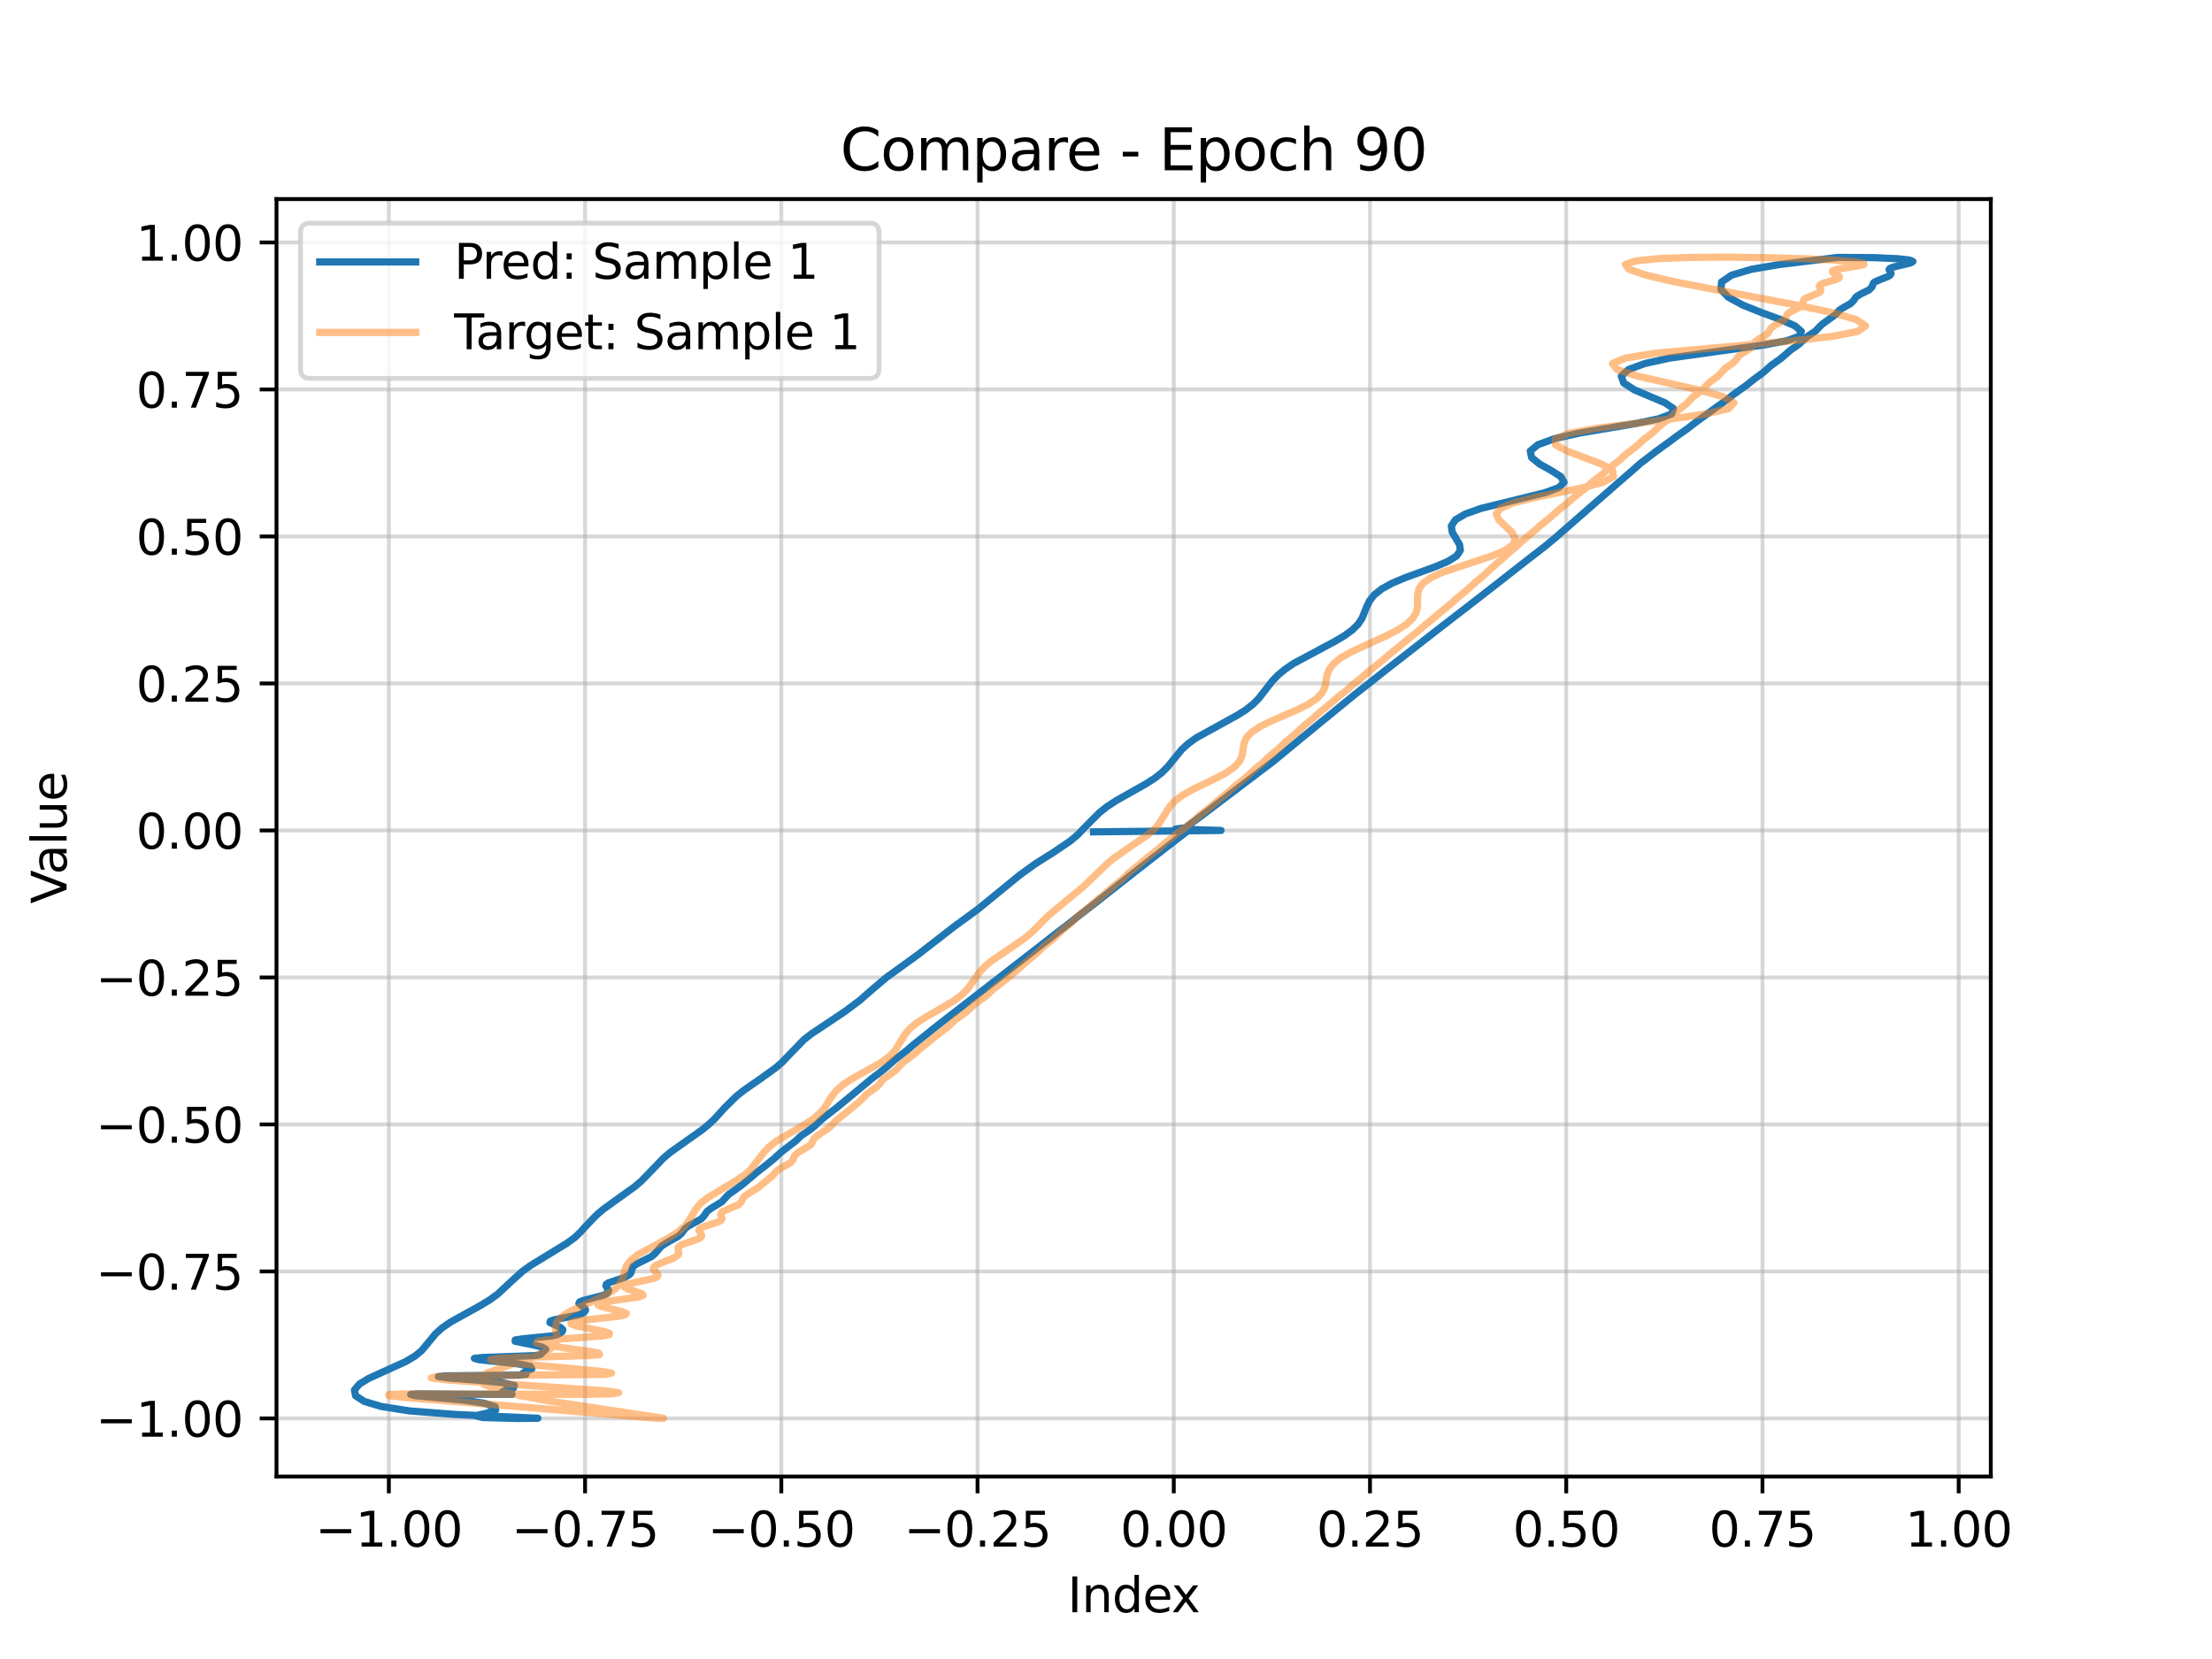 <?xml version="1.0" encoding="utf-8" standalone="no"?>
<!DOCTYPE svg PUBLIC "-//W3C//DTD SVG 1.1//EN"
  "http://www.w3.org/Graphics/SVG/1.1/DTD/svg11.dtd">
<svg xmlns:xlink="http://www.w3.org/1999/xlink" width="460.8pt" height="345.6pt" viewBox="0 0 460.8 345.6" xmlns="http://www.w3.org/2000/svg" version="1.1">
 <defs>
  <style type="text/css">*{stroke-linejoin: round; stroke-linecap: butt}</style>
 </defs>
 <g id="figure_1">
  <g id="patch_1">
   <path d="M 0 345.6 
L 460.8 345.6 
L 460.8 0 
L 0 0 
z
" style="fill: #ffffff"/>
  </g>
  <g id="axes_1">
   <g id="patch_2">
    <path d="M 57.6 307.584 
L 414.72 307.584 
L 414.72 41.472 
L 57.6 41.472 
z
" style="fill: #ffffff"/>
   </g>
   <g id="matplotlib.axis_1">
    <g id="xtick_1">
     <g id="line2d_1">
      <path d="M 81.003 307.584 
L 81.003 41.472 
" clip-path="url(#pab10b9f498)" style="fill: none; stroke: #b0b0b0; stroke-opacity: 0.5; stroke-width: 0.8; stroke-linecap: square"/>
     </g>
     <g id="line2d_2">
      <defs>
       <path id="m730e41981e" d="M 0 0 
L 0 3.5 
" style="stroke: #000000; stroke-width: 0.8"/>
      </defs>
      <g>
       <use xlink:href="#m730e41981e" x="81.003" y="307.584" style="stroke: #000000; stroke-width: 0.8"/>
      </g>
     </g>
     <g id="text_1">
      <!-- −1.00 -->
      <g transform="translate(65.681 322.182) scale(0.1 -0.1)">
       <defs>
        <path id="DejaVuSans-2212" d="M 678 2272 
L 4684 2272 
L 4684 1741 
L 678 1741 
L 678 2272 
z
" transform="scale(0.016)"/>
        <path id="DejaVuSans-31" d="M 794 531 
L 1825 531 
L 1825 4091 
L 703 3866 
L 703 4441 
L 1819 4666 
L 2450 4666 
L 2450 531 
L 3481 531 
L 3481 0 
L 794 0 
L 794 531 
z
" transform="scale(0.016)"/>
        <path id="DejaVuSans-2e" d="M 684 794 
L 1344 794 
L 1344 0 
L 684 0 
L 684 794 
z
" transform="scale(0.016)"/>
        <path id="DejaVuSans-30" d="M 2034 4250 
Q 1547 4250 1301 3770 
Q 1056 3291 1056 2328 
Q 1056 1369 1301 889 
Q 1547 409 2034 409 
Q 2525 409 2770 889 
Q 3016 1369 3016 2328 
Q 3016 3291 2770 3770 
Q 2525 4250 2034 4250 
z
M 2034 4750 
Q 2819 4750 3233 4129 
Q 3647 3509 3647 2328 
Q 3647 1150 3233 529 
Q 2819 -91 2034 -91 
Q 1250 -91 836 529 
Q 422 1150 422 2328 
Q 422 3509 836 4129 
Q 1250 4750 2034 4750 
z
" transform="scale(0.016)"/>
       </defs>
       <use xlink:href="#DejaVuSans-2212"/>
       <use xlink:href="#DejaVuSans-31" transform="translate(83.789 0)"/>
       <use xlink:href="#DejaVuSans-2e" transform="translate(147.412 0)"/>
       <use xlink:href="#DejaVuSans-30" transform="translate(179.199 0)"/>
       <use xlink:href="#DejaVuSans-30" transform="translate(242.822 0)"/>
      </g>
     </g>
    </g>
    <g id="xtick_2">
     <g id="line2d_3">
      <path d="M 121.882 307.584 
L 121.882 41.472 
" clip-path="url(#pab10b9f498)" style="fill: none; stroke: #b0b0b0; stroke-opacity: 0.5; stroke-width: 0.8; stroke-linecap: square"/>
     </g>
     <g id="line2d_4">
      <g>
       <use xlink:href="#m730e41981e" x="121.882" y="307.584" style="stroke: #000000; stroke-width: 0.8"/>
      </g>
     </g>
     <g id="text_2">
      <!-- −0.75 -->
      <g transform="translate(106.559 322.182) scale(0.1 -0.1)">
       <defs>
        <path id="DejaVuSans-37" d="M 525 4666 
L 3525 4666 
L 3525 4397 
L 1831 0 
L 1172 0 
L 2766 4134 
L 525 4134 
L 525 4666 
z
" transform="scale(0.016)"/>
        <path id="DejaVuSans-35" d="M 691 4666 
L 3169 4666 
L 3169 4134 
L 1269 4134 
L 1269 2991 
Q 1406 3038 1543 3061 
Q 1681 3084 1819 3084 
Q 2600 3084 3056 2656 
Q 3513 2228 3513 1497 
Q 3513 744 3044 326 
Q 2575 -91 1722 -91 
Q 1428 -91 1123 -41 
Q 819 9 494 109 
L 494 744 
Q 775 591 1075 516 
Q 1375 441 1709 441 
Q 2250 441 2565 725 
Q 2881 1009 2881 1497 
Q 2881 1984 2565 2268 
Q 2250 2553 1709 2553 
Q 1456 2553 1204 2497 
Q 953 2441 691 2322 
L 691 4666 
z
" transform="scale(0.016)"/>
       </defs>
       <use xlink:href="#DejaVuSans-2212"/>
       <use xlink:href="#DejaVuSans-30" transform="translate(83.789 0)"/>
       <use xlink:href="#DejaVuSans-2e" transform="translate(147.412 0)"/>
       <use xlink:href="#DejaVuSans-37" transform="translate(179.199 0)"/>
       <use xlink:href="#DejaVuSans-35" transform="translate(242.822 0)"/>
      </g>
     </g>
    </g>
    <g id="xtick_3">
     <g id="line2d_5">
      <path d="M 162.761 307.584 
L 162.761 41.472 
" clip-path="url(#pab10b9f498)" style="fill: none; stroke: #b0b0b0; stroke-opacity: 0.5; stroke-width: 0.8; stroke-linecap: square"/>
     </g>
     <g id="line2d_6">
      <g>
       <use xlink:href="#m730e41981e" x="162.761" y="307.584" style="stroke: #000000; stroke-width: 0.8"/>
      </g>
     </g>
     <g id="text_3">
      <!-- −0.50 -->
      <g transform="translate(147.438 322.182) scale(0.1 -0.1)">
       <use xlink:href="#DejaVuSans-2212"/>
       <use xlink:href="#DejaVuSans-30" transform="translate(83.789 0)"/>
       <use xlink:href="#DejaVuSans-2e" transform="translate(147.412 0)"/>
       <use xlink:href="#DejaVuSans-35" transform="translate(179.199 0)"/>
       <use xlink:href="#DejaVuSans-30" transform="translate(242.822 0)"/>
      </g>
     </g>
    </g>
    <g id="xtick_4">
     <g id="line2d_7">
      <path d="M 203.639 307.584 
L 203.639 41.472 
" clip-path="url(#pab10b9f498)" style="fill: none; stroke: #b0b0b0; stroke-opacity: 0.5; stroke-width: 0.8; stroke-linecap: square"/>
     </g>
     <g id="line2d_8">
      <g>
       <use xlink:href="#m730e41981e" x="203.639" y="307.584" style="stroke: #000000; stroke-width: 0.8"/>
      </g>
     </g>
     <g id="text_4">
      <!-- −0.25 -->
      <g transform="translate(188.316 322.182) scale(0.1 -0.1)">
       <defs>
        <path id="DejaVuSans-32" d="M 1228 531 
L 3431 531 
L 3431 0 
L 469 0 
L 469 531 
Q 828 903 1448 1529 
Q 2069 2156 2228 2338 
Q 2531 2678 2651 2914 
Q 2772 3150 2772 3378 
Q 2772 3750 2511 3984 
Q 2250 4219 1831 4219 
Q 1534 4219 1204 4116 
Q 875 4013 500 3803 
L 500 4441 
Q 881 4594 1212 4672 
Q 1544 4750 1819 4750 
Q 2544 4750 2975 4387 
Q 3406 4025 3406 3419 
Q 3406 3131 3298 2873 
Q 3191 2616 2906 2266 
Q 2828 2175 2409 1742 
Q 1991 1309 1228 531 
z
" transform="scale(0.016)"/>
       </defs>
       <use xlink:href="#DejaVuSans-2212"/>
       <use xlink:href="#DejaVuSans-30" transform="translate(83.789 0)"/>
       <use xlink:href="#DejaVuSans-2e" transform="translate(147.412 0)"/>
       <use xlink:href="#DejaVuSans-32" transform="translate(179.199 0)"/>
       <use xlink:href="#DejaVuSans-35" transform="translate(242.822 0)"/>
      </g>
     </g>
    </g>
    <g id="xtick_5">
     <g id="line2d_9">
      <path d="M 244.518 307.584 
L 244.518 41.472 
" clip-path="url(#pab10b9f498)" style="fill: none; stroke: #b0b0b0; stroke-opacity: 0.5; stroke-width: 0.8; stroke-linecap: square"/>
     </g>
     <g id="line2d_10">
      <g>
       <use xlink:href="#m730e41981e" x="244.518" y="307.584" style="stroke: #000000; stroke-width: 0.8"/>
      </g>
     </g>
     <g id="text_5">
      <!-- 0.00 -->
      <g transform="translate(233.385 322.182) scale(0.1 -0.1)">
       <use xlink:href="#DejaVuSans-30"/>
       <use xlink:href="#DejaVuSans-2e" transform="translate(63.623 0)"/>
       <use xlink:href="#DejaVuSans-30" transform="translate(95.41 0)"/>
       <use xlink:href="#DejaVuSans-30" transform="translate(159.033 0)"/>
      </g>
     </g>
    </g>
    <g id="xtick_6">
     <g id="line2d_11">
      <path d="M 285.396 307.584 
L 285.396 41.472 
" clip-path="url(#pab10b9f498)" style="fill: none; stroke: #b0b0b0; stroke-opacity: 0.5; stroke-width: 0.8; stroke-linecap: square"/>
     </g>
     <g id="line2d_12">
      <g>
       <use xlink:href="#m730e41981e" x="285.396" y="307.584" style="stroke: #000000; stroke-width: 0.8"/>
      </g>
     </g>
     <g id="text_6">
      <!-- 0.25 -->
      <g transform="translate(274.264 322.182) scale(0.1 -0.1)">
       <use xlink:href="#DejaVuSans-30"/>
       <use xlink:href="#DejaVuSans-2e" transform="translate(63.623 0)"/>
       <use xlink:href="#DejaVuSans-32" transform="translate(95.41 0)"/>
       <use xlink:href="#DejaVuSans-35" transform="translate(159.033 0)"/>
      </g>
     </g>
    </g>
    <g id="xtick_7">
     <g id="line2d_13">
      <path d="M 326.275 307.584 
L 326.275 41.472 
" clip-path="url(#pab10b9f498)" style="fill: none; stroke: #b0b0b0; stroke-opacity: 0.5; stroke-width: 0.8; stroke-linecap: square"/>
     </g>
     <g id="line2d_14">
      <g>
       <use xlink:href="#m730e41981e" x="326.275" y="307.584" style="stroke: #000000; stroke-width: 0.8"/>
      </g>
     </g>
     <g id="text_7">
      <!-- 0.50 -->
      <g transform="translate(315.142 322.182) scale(0.1 -0.1)">
       <use xlink:href="#DejaVuSans-30"/>
       <use xlink:href="#DejaVuSans-2e" transform="translate(63.623 0)"/>
       <use xlink:href="#DejaVuSans-35" transform="translate(95.41 0)"/>
       <use xlink:href="#DejaVuSans-30" transform="translate(159.033 0)"/>
      </g>
     </g>
    </g>
    <g id="xtick_8">
     <g id="line2d_15">
      <path d="M 367.154 307.584 
L 367.154 41.472 
" clip-path="url(#pab10b9f498)" style="fill: none; stroke: #b0b0b0; stroke-opacity: 0.5; stroke-width: 0.8; stroke-linecap: square"/>
     </g>
     <g id="line2d_16">
      <g>
       <use xlink:href="#m730e41981e" x="367.154" y="307.584" style="stroke: #000000; stroke-width: 0.8"/>
      </g>
     </g>
     <g id="text_8">
      <!-- 0.75 -->
      <g transform="translate(356.021 322.182) scale(0.1 -0.1)">
       <use xlink:href="#DejaVuSans-30"/>
       <use xlink:href="#DejaVuSans-2e" transform="translate(63.623 0)"/>
       <use xlink:href="#DejaVuSans-37" transform="translate(95.41 0)"/>
       <use xlink:href="#DejaVuSans-35" transform="translate(159.033 0)"/>
      </g>
     </g>
    </g>
    <g id="xtick_9">
     <g id="line2d_17">
      <path d="M 408.032 307.584 
L 408.032 41.472 
" clip-path="url(#pab10b9f498)" style="fill: none; stroke: #b0b0b0; stroke-opacity: 0.5; stroke-width: 0.8; stroke-linecap: square"/>
     </g>
     <g id="line2d_18">
      <g>
       <use xlink:href="#m730e41981e" x="408.032" y="307.584" style="stroke: #000000; stroke-width: 0.8"/>
      </g>
     </g>
     <g id="text_9">
      <!-- 1.00 -->
      <g transform="translate(396.899 322.182) scale(0.1 -0.1)">
       <use xlink:href="#DejaVuSans-31"/>
       <use xlink:href="#DejaVuSans-2e" transform="translate(63.623 0)"/>
       <use xlink:href="#DejaVuSans-30" transform="translate(95.41 0)"/>
       <use xlink:href="#DejaVuSans-30" transform="translate(159.033 0)"/>
      </g>
     </g>
    </g>
    <g id="text_10">
     <!-- Index -->
     <g transform="translate(222.394 335.861) scale(0.1 -0.1)">
      <defs>
       <path id="DejaVuSans-49" d="M 628 4666 
L 1259 4666 
L 1259 0 
L 628 0 
L 628 4666 
z
" transform="scale(0.016)"/>
       <path id="DejaVuSans-6e" d="M 3513 2113 
L 3513 0 
L 2938 0 
L 2938 2094 
Q 2938 2591 2744 2837 
Q 2550 3084 2163 3084 
Q 1697 3084 1428 2787 
Q 1159 2491 1159 1978 
L 1159 0 
L 581 0 
L 581 3500 
L 1159 3500 
L 1159 2956 
Q 1366 3272 1645 3428 
Q 1925 3584 2291 3584 
Q 2894 3584 3203 3211 
Q 3513 2838 3513 2113 
z
" transform="scale(0.016)"/>
       <path id="DejaVuSans-64" d="M 2906 2969 
L 2906 4863 
L 3481 4863 
L 3481 0 
L 2906 0 
L 2906 525 
Q 2725 213 2448 61 
Q 2172 -91 1784 -91 
Q 1150 -91 751 415 
Q 353 922 353 1747 
Q 353 2572 751 3078 
Q 1150 3584 1784 3584 
Q 2172 3584 2448 3432 
Q 2725 3281 2906 2969 
z
M 947 1747 
Q 947 1113 1208 752 
Q 1469 391 1925 391 
Q 2381 391 2643 752 
Q 2906 1113 2906 1747 
Q 2906 2381 2643 2742 
Q 2381 3103 1925 3103 
Q 1469 3103 1208 2742 
Q 947 2381 947 1747 
z
" transform="scale(0.016)"/>
       <path id="DejaVuSans-65" d="M 3597 1894 
L 3597 1613 
L 953 1613 
Q 991 1019 1311 708 
Q 1631 397 2203 397 
Q 2534 397 2845 478 
Q 3156 559 3463 722 
L 3463 178 
Q 3153 47 2828 -22 
Q 2503 -91 2169 -91 
Q 1331 -91 842 396 
Q 353 884 353 1716 
Q 353 2575 817 3079 
Q 1281 3584 2069 3584 
Q 2775 3584 3186 3129 
Q 3597 2675 3597 1894 
z
M 3022 2063 
Q 3016 2534 2758 2815 
Q 2500 3097 2075 3097 
Q 1594 3097 1305 2825 
Q 1016 2553 972 2059 
L 3022 2063 
z
" transform="scale(0.016)"/>
       <path id="DejaVuSans-78" d="M 3513 3500 
L 2247 1797 
L 3578 0 
L 2900 0 
L 1881 1375 
L 863 0 
L 184 0 
L 1544 1831 
L 300 3500 
L 978 3500 
L 1906 2253 
L 2834 3500 
L 3513 3500 
z
" transform="scale(0.016)"/>
      </defs>
      <use xlink:href="#DejaVuSans-49"/>
      <use xlink:href="#DejaVuSans-6e" transform="translate(29.492 0)"/>
      <use xlink:href="#DejaVuSans-64" transform="translate(92.871 0)"/>
      <use xlink:href="#DejaVuSans-65" transform="translate(156.348 0)"/>
      <use xlink:href="#DejaVuSans-78" transform="translate(216.121 0)"/>
     </g>
    </g>
   </g>
   <g id="matplotlib.axis_2">
    <g id="ytick_1">
     <g id="line2d_19">
      <path d="M 57.6 295.488 
L 414.72 295.488 
" clip-path="url(#pab10b9f498)" style="fill: none; stroke: #b0b0b0; stroke-opacity: 0.5; stroke-width: 0.8; stroke-linecap: square"/>
     </g>
     <g id="line2d_20">
      <defs>
       <path id="mc678e808f0" d="M 0 0 
L -3.5 0 
" style="stroke: #000000; stroke-width: 0.8"/>
      </defs>
      <g>
       <use xlink:href="#mc678e808f0" x="57.6" y="295.488" style="stroke: #000000; stroke-width: 0.8"/>
      </g>
     </g>
     <g id="text_11">
      <!-- −1.00 -->
      <g transform="translate(19.955 299.287) scale(0.1 -0.1)">
       <use xlink:href="#DejaVuSans-2212"/>
       <use xlink:href="#DejaVuSans-31" transform="translate(83.789 0)"/>
       <use xlink:href="#DejaVuSans-2e" transform="translate(147.412 0)"/>
       <use xlink:href="#DejaVuSans-30" transform="translate(179.199 0)"/>
       <use xlink:href="#DejaVuSans-30" transform="translate(242.822 0)"/>
      </g>
     </g>
    </g>
    <g id="ytick_2">
     <g id="line2d_21">
      <path d="M 57.6 264.865 
L 414.72 264.865 
" clip-path="url(#pab10b9f498)" style="fill: none; stroke: #b0b0b0; stroke-opacity: 0.5; stroke-width: 0.8; stroke-linecap: square"/>
     </g>
     <g id="line2d_22">
      <g>
       <use xlink:href="#mc678e808f0" x="57.6" y="264.865" style="stroke: #000000; stroke-width: 0.8"/>
      </g>
     </g>
     <g id="text_12">
      <!-- −0.75 -->
      <g transform="translate(19.955 268.665) scale(0.1 -0.1)">
       <use xlink:href="#DejaVuSans-2212"/>
       <use xlink:href="#DejaVuSans-30" transform="translate(83.789 0)"/>
       <use xlink:href="#DejaVuSans-2e" transform="translate(147.412 0)"/>
       <use xlink:href="#DejaVuSans-37" transform="translate(179.199 0)"/>
       <use xlink:href="#DejaVuSans-35" transform="translate(242.822 0)"/>
      </g>
     </g>
    </g>
    <g id="ytick_3">
     <g id="line2d_23">
      <path d="M 57.6 234.243 
L 414.72 234.243 
" clip-path="url(#pab10b9f498)" style="fill: none; stroke: #b0b0b0; stroke-opacity: 0.5; stroke-width: 0.8; stroke-linecap: square"/>
     </g>
     <g id="line2d_24">
      <g>
       <use xlink:href="#mc678e808f0" x="57.6" y="234.243" style="stroke: #000000; stroke-width: 0.8"/>
      </g>
     </g>
     <g id="text_13">
      <!-- −0.50 -->
      <g transform="translate(19.955 238.042) scale(0.1 -0.1)">
       <use xlink:href="#DejaVuSans-2212"/>
       <use xlink:href="#DejaVuSans-30" transform="translate(83.789 0)"/>
       <use xlink:href="#DejaVuSans-2e" transform="translate(147.412 0)"/>
       <use xlink:href="#DejaVuSans-35" transform="translate(179.199 0)"/>
       <use xlink:href="#DejaVuSans-30" transform="translate(242.822 0)"/>
      </g>
     </g>
    </g>
    <g id="ytick_4">
     <g id="line2d_25">
      <path d="M 57.6 203.62 
L 414.72 203.62 
" clip-path="url(#pab10b9f498)" style="fill: none; stroke: #b0b0b0; stroke-opacity: 0.5; stroke-width: 0.8; stroke-linecap: square"/>
     </g>
     <g id="line2d_26">
      <g>
       <use xlink:href="#mc678e808f0" x="57.6" y="203.62" style="stroke: #000000; stroke-width: 0.8"/>
      </g>
     </g>
     <g id="text_14">
      <!-- −0.25 -->
      <g transform="translate(19.955 207.419) scale(0.1 -0.1)">
       <use xlink:href="#DejaVuSans-2212"/>
       <use xlink:href="#DejaVuSans-30" transform="translate(83.789 0)"/>
       <use xlink:href="#DejaVuSans-2e" transform="translate(147.412 0)"/>
       <use xlink:href="#DejaVuSans-32" transform="translate(179.199 0)"/>
       <use xlink:href="#DejaVuSans-35" transform="translate(242.822 0)"/>
      </g>
     </g>
    </g>
    <g id="ytick_5">
     <g id="line2d_27">
      <path d="M 57.6 172.997 
L 414.72 172.997 
" clip-path="url(#pab10b9f498)" style="fill: none; stroke: #b0b0b0; stroke-opacity: 0.5; stroke-width: 0.8; stroke-linecap: square"/>
     </g>
     <g id="line2d_28">
      <g>
       <use xlink:href="#mc678e808f0" x="57.6" y="172.997" style="stroke: #000000; stroke-width: 0.8"/>
      </g>
     </g>
     <g id="text_15">
      <!-- 0.00 -->
      <g transform="translate(28.334 176.797) scale(0.1 -0.1)">
       <use xlink:href="#DejaVuSans-30"/>
       <use xlink:href="#DejaVuSans-2e" transform="translate(63.623 0)"/>
       <use xlink:href="#DejaVuSans-30" transform="translate(95.41 0)"/>
       <use xlink:href="#DejaVuSans-30" transform="translate(159.033 0)"/>
      </g>
     </g>
    </g>
    <g id="ytick_6">
     <g id="line2d_29">
      <path d="M 57.6 142.375 
L 414.72 142.375 
" clip-path="url(#pab10b9f498)" style="fill: none; stroke: #b0b0b0; stroke-opacity: 0.5; stroke-width: 0.8; stroke-linecap: square"/>
     </g>
     <g id="line2d_30">
      <g>
       <use xlink:href="#mc678e808f0" x="57.6" y="142.375" style="stroke: #000000; stroke-width: 0.8"/>
      </g>
     </g>
     <g id="text_16">
      <!-- 0.25 -->
      <g transform="translate(28.334 146.174) scale(0.1 -0.1)">
       <use xlink:href="#DejaVuSans-30"/>
       <use xlink:href="#DejaVuSans-2e" transform="translate(63.623 0)"/>
       <use xlink:href="#DejaVuSans-32" transform="translate(95.41 0)"/>
       <use xlink:href="#DejaVuSans-35" transform="translate(159.033 0)"/>
      </g>
     </g>
    </g>
    <g id="ytick_7">
     <g id="line2d_31">
      <path d="M 57.6 111.752 
L 414.72 111.752 
" clip-path="url(#pab10b9f498)" style="fill: none; stroke: #b0b0b0; stroke-opacity: 0.5; stroke-width: 0.8; stroke-linecap: square"/>
     </g>
     <g id="line2d_32">
      <g>
       <use xlink:href="#mc678e808f0" x="57.6" y="111.752" style="stroke: #000000; stroke-width: 0.8"/>
      </g>
     </g>
     <g id="text_17">
      <!-- 0.50 -->
      <g transform="translate(28.334 115.551) scale(0.1 -0.1)">
       <use xlink:href="#DejaVuSans-30"/>
       <use xlink:href="#DejaVuSans-2e" transform="translate(63.623 0)"/>
       <use xlink:href="#DejaVuSans-35" transform="translate(95.41 0)"/>
       <use xlink:href="#DejaVuSans-30" transform="translate(159.033 0)"/>
      </g>
     </g>
    </g>
    <g id="ytick_8">
     <g id="line2d_33">
      <path d="M 57.6 81.129 
L 414.72 81.129 
" clip-path="url(#pab10b9f498)" style="fill: none; stroke: #b0b0b0; stroke-opacity: 0.5; stroke-width: 0.8; stroke-linecap: square"/>
     </g>
     <g id="line2d_34">
      <g>
       <use xlink:href="#mc678e808f0" x="57.6" y="81.129" style="stroke: #000000; stroke-width: 0.8"/>
      </g>
     </g>
     <g id="text_18">
      <!-- 0.75 -->
      <g transform="translate(28.334 84.928) scale(0.1 -0.1)">
       <use xlink:href="#DejaVuSans-30"/>
       <use xlink:href="#DejaVuSans-2e" transform="translate(63.623 0)"/>
       <use xlink:href="#DejaVuSans-37" transform="translate(95.41 0)"/>
       <use xlink:href="#DejaVuSans-35" transform="translate(159.033 0)"/>
      </g>
     </g>
    </g>
    <g id="ytick_9">
     <g id="line2d_35">
      <path d="M 57.6 50.507 
L 414.72 50.507 
" clip-path="url(#pab10b9f498)" style="fill: none; stroke: #b0b0b0; stroke-opacity: 0.5; stroke-width: 0.8; stroke-linecap: square"/>
     </g>
     <g id="line2d_36">
      <g>
       <use xlink:href="#mc678e808f0" x="57.6" y="50.507" style="stroke: #000000; stroke-width: 0.8"/>
      </g>
     </g>
     <g id="text_19">
      <!-- 1.00 -->
      <g transform="translate(28.334 54.306) scale(0.1 -0.1)">
       <use xlink:href="#DejaVuSans-31"/>
       <use xlink:href="#DejaVuSans-2e" transform="translate(63.623 0)"/>
       <use xlink:href="#DejaVuSans-30" transform="translate(95.41 0)"/>
       <use xlink:href="#DejaVuSans-30" transform="translate(159.033 0)"/>
      </g>
     </g>
    </g>
    <g id="text_20">
     <!-- Value -->
     <g transform="translate(13.875 188.259) rotate(-90) scale(0.1 -0.1)">
      <defs>
       <path id="DejaVuSans-56" d="M 1831 0 
L 50 4666 
L 709 4666 
L 2188 738 
L 3669 4666 
L 4325 4666 
L 2547 0 
L 1831 0 
z
" transform="scale(0.016)"/>
       <path id="DejaVuSans-61" d="M 2194 1759 
Q 1497 1759 1228 1600 
Q 959 1441 959 1056 
Q 959 750 1161 570 
Q 1363 391 1709 391 
Q 2188 391 2477 730 
Q 2766 1069 2766 1631 
L 2766 1759 
L 2194 1759 
z
M 3341 1997 
L 3341 0 
L 2766 0 
L 2766 531 
Q 2569 213 2275 61 
Q 1981 -91 1556 -91 
Q 1019 -91 701 211 
Q 384 513 384 1019 
Q 384 1609 779 1909 
Q 1175 2209 1959 2209 
L 2766 2209 
L 2766 2266 
Q 2766 2663 2505 2880 
Q 2244 3097 1772 3097 
Q 1472 3097 1187 3025 
Q 903 2953 641 2809 
L 641 3341 
Q 956 3463 1253 3523 
Q 1550 3584 1831 3584 
Q 2591 3584 2966 3190 
Q 3341 2797 3341 1997 
z
" transform="scale(0.016)"/>
       <path id="DejaVuSans-6c" d="M 603 4863 
L 1178 4863 
L 1178 0 
L 603 0 
L 603 4863 
z
" transform="scale(0.016)"/>
       <path id="DejaVuSans-75" d="M 544 1381 
L 544 3500 
L 1119 3500 
L 1119 1403 
Q 1119 906 1312 657 
Q 1506 409 1894 409 
Q 2359 409 2629 706 
Q 2900 1003 2900 1516 
L 2900 3500 
L 3475 3500 
L 3475 0 
L 2900 0 
L 2900 538 
Q 2691 219 2414 64 
Q 2138 -91 1772 -91 
Q 1169 -91 856 284 
Q 544 659 544 1381 
z
M 1991 3584 
L 1991 3584 
z
" transform="scale(0.016)"/>
      </defs>
      <use xlink:href="#DejaVuSans-56"/>
      <use xlink:href="#DejaVuSans-61" transform="translate(60.658 0)"/>
      <use xlink:href="#DejaVuSans-6c" transform="translate(121.938 0)"/>
      <use xlink:href="#DejaVuSans-75" transform="translate(149.721 0)"/>
      <use xlink:href="#DejaVuSans-65" transform="translate(213.1 0)"/>
     </g>
    </g>
   </g>
   <g id="line2d_37">
    <path d="M 227.808 173.293 
L 254.363 173 
L 244.89 172.706 
L 247.205 172.413 
L 247.358 172.121 
L 250.91 169.482 
L 265.336 158.546 
L 271.111 153.776 
L 274.014 151.393 
L 282.35 144.583 
L 284.978 142.521 
L 289.43 139.01 
L 299.863 130.883 
L 302.113 129.147 
L 307.005 125.369 
L 310.763 122.452 
L 317.129 117.47 
L 319.386 115.706 
L 321.681 113.947 
L 323.82 112.185 
L 337.121 100.554 
L 338.447 99.406 
L 340.109 97.967 
L 341.724 96.535 
L 345.081 93.959 
L 347.854 91.956 
L 349.377 90.814 
L 351.421 89.381 
L 353.279 87.949 
L 356.04 85.938 
L 357.608 84.792 
L 359.641 83.35 
L 361.092 82.198 
L 363.929 80.177 
L 365.347 79.026 
L 367.333 77.58 
L 368.95 76.137 
L 370.972 74.693 
L 372.957 72.967 
L 374.616 71.814 
L 376.519 70.092 
L 378.231 68.945 
L 379.034 68.079 
L 379.63 67.511 
L 382.401 65.51 
L 383.116 64.657 
L 383.992 64.098 
L 385.493 63.245 
L 386.086 62.667 
L 386.684 61.816 
L 387.593 61.262 
L 389.331 60.415 
L 389.935 59.835 
L 390.259 58.985 
L 390.579 58.712 
L 391.859 58.165 
L 393.301 57.599 
L 393.762 57.306 
L 393.934 57.011 
L 393.854 56.718 
L 393.528 56.159 
L 393.743 55.894 
L 394.423 55.632 
L 397.972 54.792 
L 398.487 54.484 
L 397.844 54.175 
L 395.342 53.894 
L 390.546 53.676 
L 382.888 53.618 
L 370.753 55.101 
L 364.862 56.097 
L 360.713 57.325 
L 358.642 58.745 
L 358.489 60.299 
L 360.059 61.924 
L 363.048 63.55 
L 366.961 65.116 
L 370.936 66.572 
L 373.923 67.883 
L 375.258 69.042 
L 374.787 70.059 
L 372.268 70.969 
L 367.686 71.821 
L 347.871 74.59 
L 342.652 75.725 
L 339.232 76.987 
L 337.748 78.354 
L 338.25 79.783 
L 340.481 81.22 
L 346.873 83.92 
L 348.611 85.118 
L 348.263 86.212 
L 345.588 87.228 
L 340.863 88.209 
L 328.803 90.258 
L 323.78 91.4 
L 320.384 92.637 
L 318.781 93.955 
L 319.062 95.319 
L 320.765 96.687 
L 323.162 98.019 
L 325.134 99.282 
L 325.817 100.466 
L 324.707 101.578 
L 321.836 102.641 
L 308.627 105.878 
L 305.277 107.057 
L 303.178 108.297 
L 302.338 109.579 
L 302.526 110.88 
L 304.048 113.433 
L 304.216 114.65 
L 303.43 115.821 
L 301.613 116.956 
L 298.969 118.072 
L 292.772 120.322 
L 290.025 121.483 
L 287.85 122.677 
L 286.306 123.898 
L 285.317 125.138 
L 284.711 126.383 
L 283.72 128.846 
L 282.909 130.049 
L 281.718 131.23 
L 280.125 132.394 
L 278.192 133.547 
L 269.48 138.215 
L 267.702 139.419 
L 266.232 140.635 
L 265.047 141.859 
L 262.221 145.498 
L 261.042 146.684 
L 259.548 147.856 
L 257.712 149.018 
L 249.191 153.713 
L 247.521 154.918 
L 246.188 156.133 
L 244.2 158.562 
L 243.228 159.763 
L 242.039 160.951 
L 240.534 162.127 
L 238.706 163.295 
L 232.471 166.816 
L 230.651 168.009 
L 229.111 169.212 
L 226.696 171.628 
L 224.366 174.024 
L 222.938 175.209 
L 219.462 177.563 
L 215.717 179.92 
L 212.418 182.298 
L 203.678 189.441 
L 198.811 192.992 
L 191.191 198.902 
L 184.641 203.637 
L 181.829 206.012 
L 179.126 208.373 
L 176.005 210.716 
L 168.96 215.415 
L 167.456 216.602 
L 165.147 218.978 
L 162.882 221.333 
L 161.519 222.501 
L 158.273 224.83 
L 154.894 227.173 
L 153.411 228.355 
L 151 230.729 
L 148.855 233.093 
L 147.609 234.265 
L 146.163 235.432 
L 139.552 240.114 
L 138.174 241.299 
L 135.89 243.674 
L 133.603 246.033 
L 132.224 247.204 
L 128.964 249.541 
L 125.701 251.894 
L 124.302 253.08 
L 122.005 255.455 
L 120.941 256.638 
L 119.727 257.813 
L 118.105 258.983 
L 114.293 261.318 
L 110.447 263.673 
L 108.813 264.862 
L 106.19 267.242 
L 103.664 269.595 
L 102.063 270.758 
L 100.171 271.915 
L 93.843 275.421 
L 92.118 276.613 
L 90.775 277.811 
L 87.825 281.365 
L 86.422 282.518 
L 84.478 283.66 
L 76.826 287.137 
L 74.863 288.341 
L 73.833 289.558 
L 74.079 290.766 
L 75.838 291.925 
L 79.408 292.99 
L 85.26 293.914 
L 94.812 294.652 
L 112.055 295.449 
L 107.593 295.488 
L 100.57 295.3 
L 99.063 294.915 
L 101.448 294.374 
L 103.267 293.725 
L 103.128 293.024 
L 100.893 292.326 
L 96.606 291.685 
L 86.457 290.74 
L 85.55 290.483 
L 86.98 290.367 
L 93.916 290.421 
L 106.665 290.482 
L 106.606 290.369 
L 104.477 290.113 
L 105.104 289.711 
L 106.941 289.189 
L 107.15 288.598 
L 104.461 288.006 
L 99.046 287.475 
L 93.372 287.057 
L 91.329 286.773 
L 92.774 286.617 
L 102.332 286.518 
L 108.046 286.454 
L 109.554 286.305 
L 108.954 286.039 
L 109.641 285.651 
L 110.8 285.166 
L 110.473 284.63 
L 107.841 284.099 
L 99.75 283.246 
L 98.819 282.97 
L 100.582 282.785 
L 111.587 282.393 
L 112.566 282.177 
L 113.686 281.065 
L 112.916 280.608 
L 111.039 280.163 
L 107.309 279.418 
L 107.331 279.138 
L 108.757 278.909 
L 115.069 278.29 
L 116.081 278.03 
L 116.724 277.722 
L 117.151 277.369 
L 117.246 276.986 
L 116.852 276.589 
L 114.55 275.5 
L 114.645 275.204 
L 115.437 274.939 
L 120.535 273.917 
L 121.284 273.609 
L 121.785 273.271 
L 121.977 272.912 
L 121.835 272.543 
L 120.59 271.503 
L 120.761 271.205 
L 121.441 270.928 
L 125.686 269.833 
L 126.327 269.518 
L 126.691 269.183 
L 126.792 268.836 
L 126.385 268.145 
L 126.216 267.819 
L 126.32 267.51 
L 126.794 267.218 
L 128.482 266.66 
L 130.18 266.085 
L 131.208 265.461 
L 131.441 265.133 
L 131.84 263.842 
L 132.741 263.247 
L 135.716 261.774 
L 136.426 261.149 
L 137.8 259.595 
L 138.681 259.006 
L 141.334 257.523 
L 142 256.902 
L 142.673 255.979 
L 143.425 255.39 
L 146.071 253.926 
L 146.654 253.312 
L 147.257 252.4 
L 147.992 251.813 
L 150.383 250.344 
L 151.205 249.432 
L 151.78 248.83 
L 153.038 247.942 
L 154.676 246.745 
L 157.547 244.316 
L 159.871 242.497 
L 161.36 241.268 
L 162.677 240.046 
L 165.851 237.601 
L 166.777 236.683 
L 168.547 235.477 
L 169.719 234.556 
L 171.362 233.02 
L 174.513 230.576 
L 177.843 227.82 
L 181.511 224.767 
L 183.095 223.564 
L 184.635 222.352 
L 186.309 220.845 
L 188.995 218.749 
L 190.384 217.554 
L 192.991 215.469 
L 195.217 213.687 
L 206.326 205.076 
L 208.275 203.576 
L 210.193 202.074 
L 212.532 200.265 
L 217.582 196.335 
L 220.3 194.215 
L 222.289 192.708 
L 224.193 191.194 
L 226.145 189.689 
L 228.086 188.181 
L 229.998 186.677 
L 232.294 184.874 
L 236.847 181.29 
L 243.681 175.971 
L 245.968 174.212 
L 247.101 173.33 
L 247.101 173.33 
" clip-path="url(#pab10b9f498)" style="fill: none; stroke: #1f77b4; stroke-width: 1.5; stroke-linecap: square"/>
   </g>
   <g id="line2d_38">
    <path d="M 245.651 173.293 
L 247.242 172.121 
L 248.717 170.95 
L 250.016 169.775 
L 252.623 167.721 
L 253.977 166.543 
L 255.818 165.072 
L 257.463 163.592 
L 259.351 162.114 
L 261.301 160.33 
L 263.082 158.845 
L 264.331 157.65 
L 266.471 155.864 
L 268.026 154.371 
L 269.848 152.883 
L 271.4 151.393 
L 273.577 149.613 
L 274.864 148.425 
L 277.398 146.354 
L 278.763 145.171 
L 280.626 143.7 
L 282.294 142.227 
L 284.475 140.471 
L 285.822 139.301 
L 288.012 137.554 
L 289.344 136.389 
L 291.876 134.36 
L 293.251 133.2 
L 295.081 131.754 
L 296.743 130.304 
L 298.896 128.566 
L 300.236 127.403 
L 302.383 125.661 
L 303.653 124.493 
L 305.789 122.744 
L 307.38 121.28 
L 309.148 119.818 
L 310.693 118.349 
L 312.762 116.589 
L 314.034 115.412 
L 316.111 113.653 
L 317.364 112.477 
L 319.799 110.429 
L 321.129 109.258 
L 322.947 107.801 
L 324.573 106.343 
L 326.759 104.603 
L 328.068 103.442 
L 330.286 101.711 
L 331.547 100.554 
L 334.079 98.543 
L 335.376 97.393 
L 337.251 95.963 
L 338.835 94.529 
L 340.734 93.103 
L 342.639 91.384 
L 344.157 90.243 
L 345.994 88.521 
L 347.582 87.378 
L 349.723 85.364 
L 351.209 84.217 
L 352.586 82.772 
L 354.515 81.336 
L 356.18 79.6 
L 357.794 78.451 
L 359.419 76.711 
L 361.101 75.562 
L 361.597 74.984 
L 362.28 74.113 
L 363.102 73.538 
L 364.466 72.681 
L 364.988 72.104 
L 365.564 71.235 
L 366.356 70.661 
L 368.191 69.522 
L 368.574 68.945 
L 368.912 68.366 
L 369.674 67.794 
L 371.696 66.662 
L 372.065 66.087 
L 372.28 65.51 
L 372.545 65.223 
L 373.557 64.657 
L 375.269 63.816 
L 375.539 63.532 
L 375.629 62.956 
L 375.653 62.667 
L 375.826 62.38 
L 376.22 62.096 
L 377.581 61.539 
L 378.913 60.984 
L 379.244 60.701 
L 379.301 60.415 
L 378.985 59.547 
L 379.271 59.264 
L 379.906 58.985 
L 382.653 58.165 
L 383.139 57.885 
L 383.163 57.599 
L 382.781 57.306 
L 381.756 56.718 
L 381.754 56.434 
L 382.418 56.159 
L 385.527 55.632 
L 387.249 55.366 
L 388.297 55.087 
L 388.033 54.792 
L 385.958 54.484 
L 381.844 54.175 
L 375.811 53.894 
L 368.331 53.676 
L 360.162 53.568 
L 352.228 53.618 
L 345.475 53.87 
L 340.73 54.358 
L 338.589 55.101 
L 339.339 56.097 
L 342.938 57.325 
L 349.012 58.745 
L 365.682 61.924 
L 374.312 63.55 
L 381.668 65.116 
L 386.712 66.572 
L 388.63 67.883 
L 386.985 69.042 
L 381.833 70.059 
L 373.78 70.969 
L 344.869 73.581 
L 338.606 74.59 
L 335.887 75.725 
L 336.919 76.987 
L 341.14 78.354 
L 353.8 81.22 
L 358.891 82.613 
L 361.224 83.92 
L 360.081 85.118 
L 355.55 86.212 
L 348.495 87.228 
L 332.675 89.204 
L 326.938 90.258 
L 324.002 91.4 
L 324.021 92.637 
L 326.424 93.955 
L 333.674 96.687 
L 335.944 98.019 
L 336.097 99.282 
L 333.926 100.466 
L 329.833 101.578 
L 319.495 103.69 
L 315.263 104.76 
L 312.605 105.878 
L 311.69 107.057 
L 312.222 108.297 
L 314.945 110.88 
L 315.654 112.172 
L 315.228 113.433 
L 313.536 114.65 
L 310.766 115.821 
L 300.598 119.188 
L 298.104 120.322 
L 296.453 121.483 
L 295.589 122.677 
L 295.304 123.898 
L 295.297 126.383 
L 295.01 127.623 
L 294.268 128.846 
L 292.983 130.049 
L 291.164 131.23 
L 288.904 132.394 
L 281.371 135.857 
L 279.343 137.028 
L 277.843 138.215 
L 276.905 139.419 
L 276.438 140.635 
L 276.002 143.082 
L 275.448 144.297 
L 274.34 145.498 
L 272.583 146.684 
L 270.251 147.856 
L 264.882 150.178 
L 262.517 151.344 
L 260.735 152.521 
L 259.634 153.713 
L 259.124 154.918 
L 258.775 157.35 
L 258.262 158.562 
L 257.187 159.763 
L 255.491 160.951 
L 253.291 162.127 
L 248.451 164.462 
L 246.384 165.634 
L 244.793 166.816 
L 243.676 168.009 
L 241.425 171.628 
L 240.352 172.83 
L 238.946 174.024 
L 235.464 176.388 
L 232.078 178.739 
L 230.668 179.92 
L 225.71 184.687 
L 218.516 190.624 
L 214.985 194.176 
L 213.576 195.36 
L 210.174 197.722 
L 206.676 200.082 
L 205.244 201.265 
L 204.116 202.449 
L 201.575 206.012 
L 200.415 207.195 
L 198.878 208.373 
L 194.906 210.716 
L 192.839 211.885 
L 191.015 213.056 
L 189.583 214.233 
L 188.564 215.415 
L 186.361 218.978 
L 185.167 220.159 
L 183.535 221.333 
L 179.388 223.665 
L 177.324 224.83 
L 175.572 225.998 
L 174.241 227.173 
L 173.297 228.355 
L 171.816 230.729 
L 170.807 231.914 
L 169.404 233.093 
L 167.613 234.265 
L 161.669 237.763 
L 160.184 238.935 
L 159.074 240.114 
L 156.349 243.674 
L 154.962 244.857 
L 153.199 246.033 
L 147.342 249.541 
L 145.923 250.715 
L 144.924 251.894 
L 143.538 254.268 
L 142.624 255.455 
L 141.27 256.638 
L 139.428 257.813 
L 132.954 261.318 
L 131.446 262.492 
L 130.53 263.673 
L 130.084 264.862 
L 129.803 266.053 
L 129.303 267.242 
L 128.255 268.423 
L 126.505 269.595 
L 124.143 270.758 
L 118.984 273.074 
L 117.062 274.242 
L 115.973 275.421 
L 115.688 276.613 
L 116.045 279.008 
L 115.597 280.195 
L 114.131 281.365 
L 111.548 282.518 
L 101.595 285.958 
L 100.12 287.137 
L 100.714 288.341 
L 103.58 289.558 
L 108.476 290.766 
L 114.772 291.925 
L 128.025 293.914 
L 138.202 295.449 
L 137.544 295.488 
L 130.3 294.915 
L 107.93 293.024 
L 84.591 291.145 
L 81.003 290.74 
L 81.034 290.483 
L 84.968 290.367 
L 102.155 290.421 
L 121.542 290.482 
L 127.389 290.369 
L 128.885 290.113 
L 125.765 289.711 
L 109.615 288.598 
L 93.242 287.475 
L 89.843 287.057 
L 90.919 286.773 
L 96.138 286.617 
L 126.092 286.305 
L 127.403 286.039 
L 125.011 285.651 
L 103.408 283.626 
L 102.21 283.246 
L 103.973 282.97 
L 108.102 282.785 
L 122.856 282.393 
L 124.904 282.177 
L 124.717 281.878 
L 122.629 281.5 
L 113.175 280.163 
L 111.763 279.76 
L 111.993 279.418 
L 113.766 279.138 
L 120.035 278.709 
L 125.648 278.29 
L 126.921 278.03 
L 126.93 277.722 
L 125.826 277.369 
L 120.076 276.199 
L 119.007 275.833 
L 118.959 275.5 
L 119.992 275.204 
L 124.403 274.692 
L 128.994 274.195 
L 130.235 273.917 
L 130.456 273.609 
L 129.715 273.271 
L 125.266 272.177 
L 124.568 271.828 
L 124.794 271.503 
L 125.949 271.205 
L 133.363 270.126 
L 133.987 269.833 
L 133.785 269.518 
L 131.792 268.836 
L 130.724 268.487 
L 130.076 268.145 
L 130.055 267.819 
L 130.692 267.51 
L 133.303 266.937 
L 135.935 266.378 
L 136.717 266.085 
L 137.051 265.78 
L 137.009 265.461 
L 136.149 264.474 
L 136.098 264.153 
L 136.291 263.842 
L 136.721 263.541 
L 138.088 262.958 
L 140.336 262.079 
L 141.225 261.463 
L 141.39 261.149 
L 141.304 260.516 
L 141.249 259.897 
L 141.486 259.595 
L 141.982 259.298 
L 143.623 258.715 
L 145.361 258.128 
L 145.921 257.828 
L 146.172 257.523 
L 146.134 257.214 
L 145.568 256.282 
L 145.742 255.979 
L 146.242 255.682 
L 147.97 255.102 
L 149.687 254.523 
L 150.193 254.227 
L 150.402 253.926 
L 150.248 253.312 
L 150.161 253.005 
L 150.248 252.7 
L 150.576 252.4 
L 151.866 251.813 
L 153.88 250.942 
L 154.444 250.344 
L 154.888 249.432 
L 155.624 248.83 
L 157.982 247.348 
L 160.95 244.923 
L 161.713 244.013 
L 162.572 243.408 
L 164.704 242.192 
L 165.201 241.576 
L 165.576 240.653 
L 166.299 240.046 
L 168.851 238.53 
L 169.228 237.911 
L 169.523 237.292 
L 170.152 236.683 
L 172.784 234.864 
L 174.315 233.324 
L 178.847 229.655 
L 180.681 227.82 
L 182.796 226.295 
L 184.044 224.767 
L 185.392 223.864 
L 186.576 222.96 
L 187.979 221.444 
L 190.748 219.351 
L 191.704 218.449 
L 194.662 216.066 
L 195.798 215.172 
L 197.376 213.984 
L 198.919 212.499 
L 201.42 210.724 
L 202.982 209.239 
L 205.448 207.461 
L 206.695 206.266 
L 209.74 203.877 
L 211.161 202.674 
L 212.589 201.473 
L 214.299 199.963 
L 215.779 198.755 
L 217.693 196.938 
L 219.229 195.731 
L 221.472 193.611 
L 222.981 192.405 
L 224.488 190.892 
L 227.105 188.785 
L 228.457 187.578 
L 230.32 186.077 
L 232.039 184.574 
L 233.878 183.08 
L 235.129 181.885 
L 238.022 179.51 
L 239.036 178.622 
L 241.306 176.855 
L 242.641 175.676 
L 245.607 173.33 
L 245.607 173.33 
" clip-path="url(#pab10b9f498)" style="fill: none; stroke: #ff7f0e; stroke-opacity: 0.5; stroke-width: 1.5; stroke-linecap: square"/>
   </g>
   <g id="patch_3">
    <path d="M 57.6 307.584 
L 57.6 41.472 
" style="fill: none; stroke: #000000; stroke-width: 0.8; stroke-linejoin: miter; stroke-linecap: square"/>
   </g>
   <g id="patch_4">
    <path d="M 414.72 307.584 
L 414.72 41.472 
" style="fill: none; stroke: #000000; stroke-width: 0.8; stroke-linejoin: miter; stroke-linecap: square"/>
   </g>
   <g id="patch_5">
    <path d="M 57.6 307.584 
L 414.72 307.584 
" style="fill: none; stroke: #000000; stroke-width: 0.8; stroke-linejoin: miter; stroke-linecap: square"/>
   </g>
   <g id="patch_6">
    <path d="M 57.6 41.472 
L 414.72 41.472 
" style="fill: none; stroke: #000000; stroke-width: 0.8; stroke-linejoin: miter; stroke-linecap: square"/>
   </g>
   <g id="text_21">
    <!-- Compare - Epoch 90 -->
    <g transform="translate(175.052 35.472) scale(0.12 -0.12)">
     <defs>
      <path id="DejaVuSans-43" d="M 4122 4306 
L 4122 3641 
Q 3803 3938 3442 4084 
Q 3081 4231 2675 4231 
Q 1875 4231 1450 3742 
Q 1025 3253 1025 2328 
Q 1025 1406 1450 917 
Q 1875 428 2675 428 
Q 3081 428 3442 575 
Q 3803 722 4122 1019 
L 4122 359 
Q 3791 134 3420 21 
Q 3050 -91 2638 -91 
Q 1578 -91 968 557 
Q 359 1206 359 2328 
Q 359 3453 968 4101 
Q 1578 4750 2638 4750 
Q 3056 4750 3426 4639 
Q 3797 4528 4122 4306 
z
" transform="scale(0.016)"/>
      <path id="DejaVuSans-6f" d="M 1959 3097 
Q 1497 3097 1228 2736 
Q 959 2375 959 1747 
Q 959 1119 1226 758 
Q 1494 397 1959 397 
Q 2419 397 2687 759 
Q 2956 1122 2956 1747 
Q 2956 2369 2687 2733 
Q 2419 3097 1959 3097 
z
M 1959 3584 
Q 2709 3584 3137 3096 
Q 3566 2609 3566 1747 
Q 3566 888 3137 398 
Q 2709 -91 1959 -91 
Q 1206 -91 779 398 
Q 353 888 353 1747 
Q 353 2609 779 3096 
Q 1206 3584 1959 3584 
z
" transform="scale(0.016)"/>
      <path id="DejaVuSans-6d" d="M 3328 2828 
Q 3544 3216 3844 3400 
Q 4144 3584 4550 3584 
Q 5097 3584 5394 3201 
Q 5691 2819 5691 2113 
L 5691 0 
L 5113 0 
L 5113 2094 
Q 5113 2597 4934 2840 
Q 4756 3084 4391 3084 
Q 3944 3084 3684 2787 
Q 3425 2491 3425 1978 
L 3425 0 
L 2847 0 
L 2847 2094 
Q 2847 2600 2669 2842 
Q 2491 3084 2119 3084 
Q 1678 3084 1418 2786 
Q 1159 2488 1159 1978 
L 1159 0 
L 581 0 
L 581 3500 
L 1159 3500 
L 1159 2956 
Q 1356 3278 1631 3431 
Q 1906 3584 2284 3584 
Q 2666 3584 2933 3390 
Q 3200 3197 3328 2828 
z
" transform="scale(0.016)"/>
      <path id="DejaVuSans-70" d="M 1159 525 
L 1159 -1331 
L 581 -1331 
L 581 3500 
L 1159 3500 
L 1159 2969 
Q 1341 3281 1617 3432 
Q 1894 3584 2278 3584 
Q 2916 3584 3314 3078 
Q 3713 2572 3713 1747 
Q 3713 922 3314 415 
Q 2916 -91 2278 -91 
Q 1894 -91 1617 61 
Q 1341 213 1159 525 
z
M 3116 1747 
Q 3116 2381 2855 2742 
Q 2594 3103 2138 3103 
Q 1681 3103 1420 2742 
Q 1159 2381 1159 1747 
Q 1159 1113 1420 752 
Q 1681 391 2138 391 
Q 2594 391 2855 752 
Q 3116 1113 3116 1747 
z
" transform="scale(0.016)"/>
      <path id="DejaVuSans-72" d="M 2631 2963 
Q 2534 3019 2420 3045 
Q 2306 3072 2169 3072 
Q 1681 3072 1420 2755 
Q 1159 2438 1159 1844 
L 1159 0 
L 581 0 
L 581 3500 
L 1159 3500 
L 1159 2956 
Q 1341 3275 1631 3429 
Q 1922 3584 2338 3584 
Q 2397 3584 2469 3576 
Q 2541 3569 2628 3553 
L 2631 2963 
z
" transform="scale(0.016)"/>
      <path id="DejaVuSans-20" transform="scale(0.016)"/>
      <path id="DejaVuSans-2d" d="M 313 2009 
L 1997 2009 
L 1997 1497 
L 313 1497 
L 313 2009 
z
" transform="scale(0.016)"/>
      <path id="DejaVuSans-45" d="M 628 4666 
L 3578 4666 
L 3578 4134 
L 1259 4134 
L 1259 2753 
L 3481 2753 
L 3481 2222 
L 1259 2222 
L 1259 531 
L 3634 531 
L 3634 0 
L 628 0 
L 628 4666 
z
" transform="scale(0.016)"/>
      <path id="DejaVuSans-63" d="M 3122 3366 
L 3122 2828 
Q 2878 2963 2633 3030 
Q 2388 3097 2138 3097 
Q 1578 3097 1268 2742 
Q 959 2388 959 1747 
Q 959 1106 1268 751 
Q 1578 397 2138 397 
Q 2388 397 2633 464 
Q 2878 531 3122 666 
L 3122 134 
Q 2881 22 2623 -34 
Q 2366 -91 2075 -91 
Q 1284 -91 818 406 
Q 353 903 353 1747 
Q 353 2603 823 3093 
Q 1294 3584 2113 3584 
Q 2378 3584 2631 3529 
Q 2884 3475 3122 3366 
z
" transform="scale(0.016)"/>
      <path id="DejaVuSans-68" d="M 3513 2113 
L 3513 0 
L 2938 0 
L 2938 2094 
Q 2938 2591 2744 2837 
Q 2550 3084 2163 3084 
Q 1697 3084 1428 2787 
Q 1159 2491 1159 1978 
L 1159 0 
L 581 0 
L 581 4863 
L 1159 4863 
L 1159 2956 
Q 1366 3272 1645 3428 
Q 1925 3584 2291 3584 
Q 2894 3584 3203 3211 
Q 3513 2838 3513 2113 
z
" transform="scale(0.016)"/>
      <path id="DejaVuSans-39" d="M 703 97 
L 703 672 
Q 941 559 1184 500 
Q 1428 441 1663 441 
Q 2288 441 2617 861 
Q 2947 1281 2994 2138 
Q 2813 1869 2534 1725 
Q 2256 1581 1919 1581 
Q 1219 1581 811 2004 
Q 403 2428 403 3163 
Q 403 3881 828 4315 
Q 1253 4750 1959 4750 
Q 2769 4750 3195 4129 
Q 3622 3509 3622 2328 
Q 3622 1225 3098 567 
Q 2575 -91 1691 -91 
Q 1453 -91 1209 -44 
Q 966 3 703 97 
z
M 1959 2075 
Q 2384 2075 2632 2365 
Q 2881 2656 2881 3163 
Q 2881 3666 2632 3958 
Q 2384 4250 1959 4250 
Q 1534 4250 1286 3958 
Q 1038 3666 1038 3163 
Q 1038 2656 1286 2365 
Q 1534 2075 1959 2075 
z
" transform="scale(0.016)"/>
     </defs>
     <use xlink:href="#DejaVuSans-43"/>
     <use xlink:href="#DejaVuSans-6f" transform="translate(69.824 0)"/>
     <use xlink:href="#DejaVuSans-6d" transform="translate(131.006 0)"/>
     <use xlink:href="#DejaVuSans-70" transform="translate(228.418 0)"/>
     <use xlink:href="#DejaVuSans-61" transform="translate(291.895 0)"/>
     <use xlink:href="#DejaVuSans-72" transform="translate(353.174 0)"/>
     <use xlink:href="#DejaVuSans-65" transform="translate(392.037 0)"/>
     <use xlink:href="#DejaVuSans-20" transform="translate(453.561 0)"/>
     <use xlink:href="#DejaVuSans-2d" transform="translate(485.348 0)"/>
     <use xlink:href="#DejaVuSans-20" transform="translate(521.432 0)"/>
     <use xlink:href="#DejaVuSans-45" transform="translate(553.219 0)"/>
     <use xlink:href="#DejaVuSans-70" transform="translate(616.402 0)"/>
     <use xlink:href="#DejaVuSans-6f" transform="translate(679.879 0)"/>
     <use xlink:href="#DejaVuSans-63" transform="translate(741.061 0)"/>
     <use xlink:href="#DejaVuSans-68" transform="translate(796.041 0)"/>
     <use xlink:href="#DejaVuSans-20" transform="translate(859.42 0)"/>
     <use xlink:href="#DejaVuSans-39" transform="translate(891.207 0)"/>
     <use xlink:href="#DejaVuSans-30" transform="translate(954.83 0)"/>
    </g>
   </g>
   <g id="legend_1">
    <g id="patch_7">
     <path d="M 64.6 78.828 
L 181.128 78.828 
Q 183.128 78.828 183.128 76.828 
L 183.128 48.472 
Q 183.128 46.472 181.128 46.472 
L 64.6 46.472 
Q 62.6 46.472 62.6 48.472 
L 62.6 76.828 
Q 62.6 78.828 64.6 78.828 
z
" style="fill: #ffffff; opacity: 0.8; stroke: #cccccc; stroke-linejoin: miter"/>
    </g>
    <g id="line2d_39">
     <path d="M 66.6 54.57 
L 76.6 54.57 
L 86.6 54.57 
" style="fill: none; stroke: #1f77b4; stroke-width: 1.5; stroke-linecap: square"/>
    </g>
    <g id="text_22">
     <!-- Pred: Sample 1 -->
     <g transform="translate(94.6 58.07) scale(0.1 -0.1)">
      <defs>
       <path id="DejaVuSans-50" d="M 1259 4147 
L 1259 2394 
L 2053 2394 
Q 2494 2394 2734 2622 
Q 2975 2850 2975 3272 
Q 2975 3691 2734 3919 
Q 2494 4147 2053 4147 
L 1259 4147 
z
M 628 4666 
L 2053 4666 
Q 2838 4666 3239 4311 
Q 3641 3956 3641 3272 
Q 3641 2581 3239 2228 
Q 2838 1875 2053 1875 
L 1259 1875 
L 1259 0 
L 628 0 
L 628 4666 
z
" transform="scale(0.016)"/>
       <path id="DejaVuSans-3a" d="M 750 794 
L 1409 794 
L 1409 0 
L 750 0 
L 750 794 
z
M 750 3309 
L 1409 3309 
L 1409 2516 
L 750 2516 
L 750 3309 
z
" transform="scale(0.016)"/>
       <path id="DejaVuSans-53" d="M 3425 4513 
L 3425 3897 
Q 3066 4069 2747 4153 
Q 2428 4238 2131 4238 
Q 1616 4238 1336 4038 
Q 1056 3838 1056 3469 
Q 1056 3159 1242 3001 
Q 1428 2844 1947 2747 
L 2328 2669 
Q 3034 2534 3370 2195 
Q 3706 1856 3706 1288 
Q 3706 609 3251 259 
Q 2797 -91 1919 -91 
Q 1588 -91 1214 -16 
Q 841 59 441 206 
L 441 856 
Q 825 641 1194 531 
Q 1563 422 1919 422 
Q 2459 422 2753 634 
Q 3047 847 3047 1241 
Q 3047 1584 2836 1778 
Q 2625 1972 2144 2069 
L 1759 2144 
Q 1053 2284 737 2584 
Q 422 2884 422 3419 
Q 422 4038 858 4394 
Q 1294 4750 2059 4750 
Q 2388 4750 2728 4690 
Q 3069 4631 3425 4513 
z
" transform="scale(0.016)"/>
      </defs>
      <use xlink:href="#DejaVuSans-50"/>
      <use xlink:href="#DejaVuSans-72" transform="translate(58.553 0)"/>
      <use xlink:href="#DejaVuSans-65" transform="translate(97.416 0)"/>
      <use xlink:href="#DejaVuSans-64" transform="translate(158.939 0)"/>
      <use xlink:href="#DejaVuSans-3a" transform="translate(222.416 0)"/>
      <use xlink:href="#DejaVuSans-20" transform="translate(256.107 0)"/>
      <use xlink:href="#DejaVuSans-53" transform="translate(287.895 0)"/>
      <use xlink:href="#DejaVuSans-61" transform="translate(351.371 0)"/>
      <use xlink:href="#DejaVuSans-6d" transform="translate(412.65 0)"/>
      <use xlink:href="#DejaVuSans-70" transform="translate(510.062 0)"/>
      <use xlink:href="#DejaVuSans-6c" transform="translate(573.539 0)"/>
      <use xlink:href="#DejaVuSans-65" transform="translate(601.322 0)"/>
      <use xlink:href="#DejaVuSans-20" transform="translate(662.846 0)"/>
      <use xlink:href="#DejaVuSans-31" transform="translate(694.633 0)"/>
     </g>
    </g>
    <g id="line2d_40">
     <path d="M 66.6 69.249 
L 76.6 69.249 
L 86.6 69.249 
" style="fill: none; stroke: #ff7f0e; stroke-opacity: 0.5; stroke-width: 1.5; stroke-linecap: square"/>
    </g>
    <g id="text_23">
     <!-- Target: Sample 1 -->
     <g transform="translate(94.6 72.749) scale(0.1 -0.1)">
      <defs>
       <path id="DejaVuSans-54" d="M -19 4666 
L 3928 4666 
L 3928 4134 
L 2272 4134 
L 2272 0 
L 1638 0 
L 1638 4134 
L -19 4134 
L -19 4666 
z
" transform="scale(0.016)"/>
       <path id="DejaVuSans-67" d="M 2906 1791 
Q 2906 2416 2648 2759 
Q 2391 3103 1925 3103 
Q 1463 3103 1205 2759 
Q 947 2416 947 1791 
Q 947 1169 1205 825 
Q 1463 481 1925 481 
Q 2391 481 2648 825 
Q 2906 1169 2906 1791 
z
M 3481 434 
Q 3481 -459 3084 -895 
Q 2688 -1331 1869 -1331 
Q 1566 -1331 1297 -1286 
Q 1028 -1241 775 -1147 
L 775 -588 
Q 1028 -725 1275 -790 
Q 1522 -856 1778 -856 
Q 2344 -856 2625 -561 
Q 2906 -266 2906 331 
L 2906 616 
Q 2728 306 2450 153 
Q 2172 0 1784 0 
Q 1141 0 747 490 
Q 353 981 353 1791 
Q 353 2603 747 3093 
Q 1141 3584 1784 3584 
Q 2172 3584 2450 3431 
Q 2728 3278 2906 2969 
L 2906 3500 
L 3481 3500 
L 3481 434 
z
" transform="scale(0.016)"/>
       <path id="DejaVuSans-74" d="M 1172 4494 
L 1172 3500 
L 2356 3500 
L 2356 3053 
L 1172 3053 
L 1172 1153 
Q 1172 725 1289 603 
Q 1406 481 1766 481 
L 2356 481 
L 2356 0 
L 1766 0 
Q 1100 0 847 248 
Q 594 497 594 1153 
L 594 3053 
L 172 3053 
L 172 3500 
L 594 3500 
L 594 4494 
L 1172 4494 
z
" transform="scale(0.016)"/>
      </defs>
      <use xlink:href="#DejaVuSans-54"/>
      <use xlink:href="#DejaVuSans-61" transform="translate(44.584 0)"/>
      <use xlink:href="#DejaVuSans-72" transform="translate(105.863 0)"/>
      <use xlink:href="#DejaVuSans-67" transform="translate(145.227 0)"/>
      <use xlink:href="#DejaVuSans-65" transform="translate(208.703 0)"/>
      <use xlink:href="#DejaVuSans-74" transform="translate(270.227 0)"/>
      <use xlink:href="#DejaVuSans-3a" transform="translate(309.436 0)"/>
      <use xlink:href="#DejaVuSans-20" transform="translate(343.127 0)"/>
      <use xlink:href="#DejaVuSans-53" transform="translate(374.914 0)"/>
      <use xlink:href="#DejaVuSans-61" transform="translate(438.391 0)"/>
      <use xlink:href="#DejaVuSans-6d" transform="translate(499.67 0)"/>
      <use xlink:href="#DejaVuSans-70" transform="translate(597.082 0)"/>
      <use xlink:href="#DejaVuSans-6c" transform="translate(660.559 0)"/>
      <use xlink:href="#DejaVuSans-65" transform="translate(688.342 0)"/>
      <use xlink:href="#DejaVuSans-20" transform="translate(749.865 0)"/>
      <use xlink:href="#DejaVuSans-31" transform="translate(781.652 0)"/>
     </g>
    </g>
   </g>
  </g>
 </g>
 <defs>
  <clipPath id="pab10b9f498">
   <rect x="57.6" y="41.472" width="357.12" height="266.112"/>
  </clipPath>
 </defs>
</svg>
